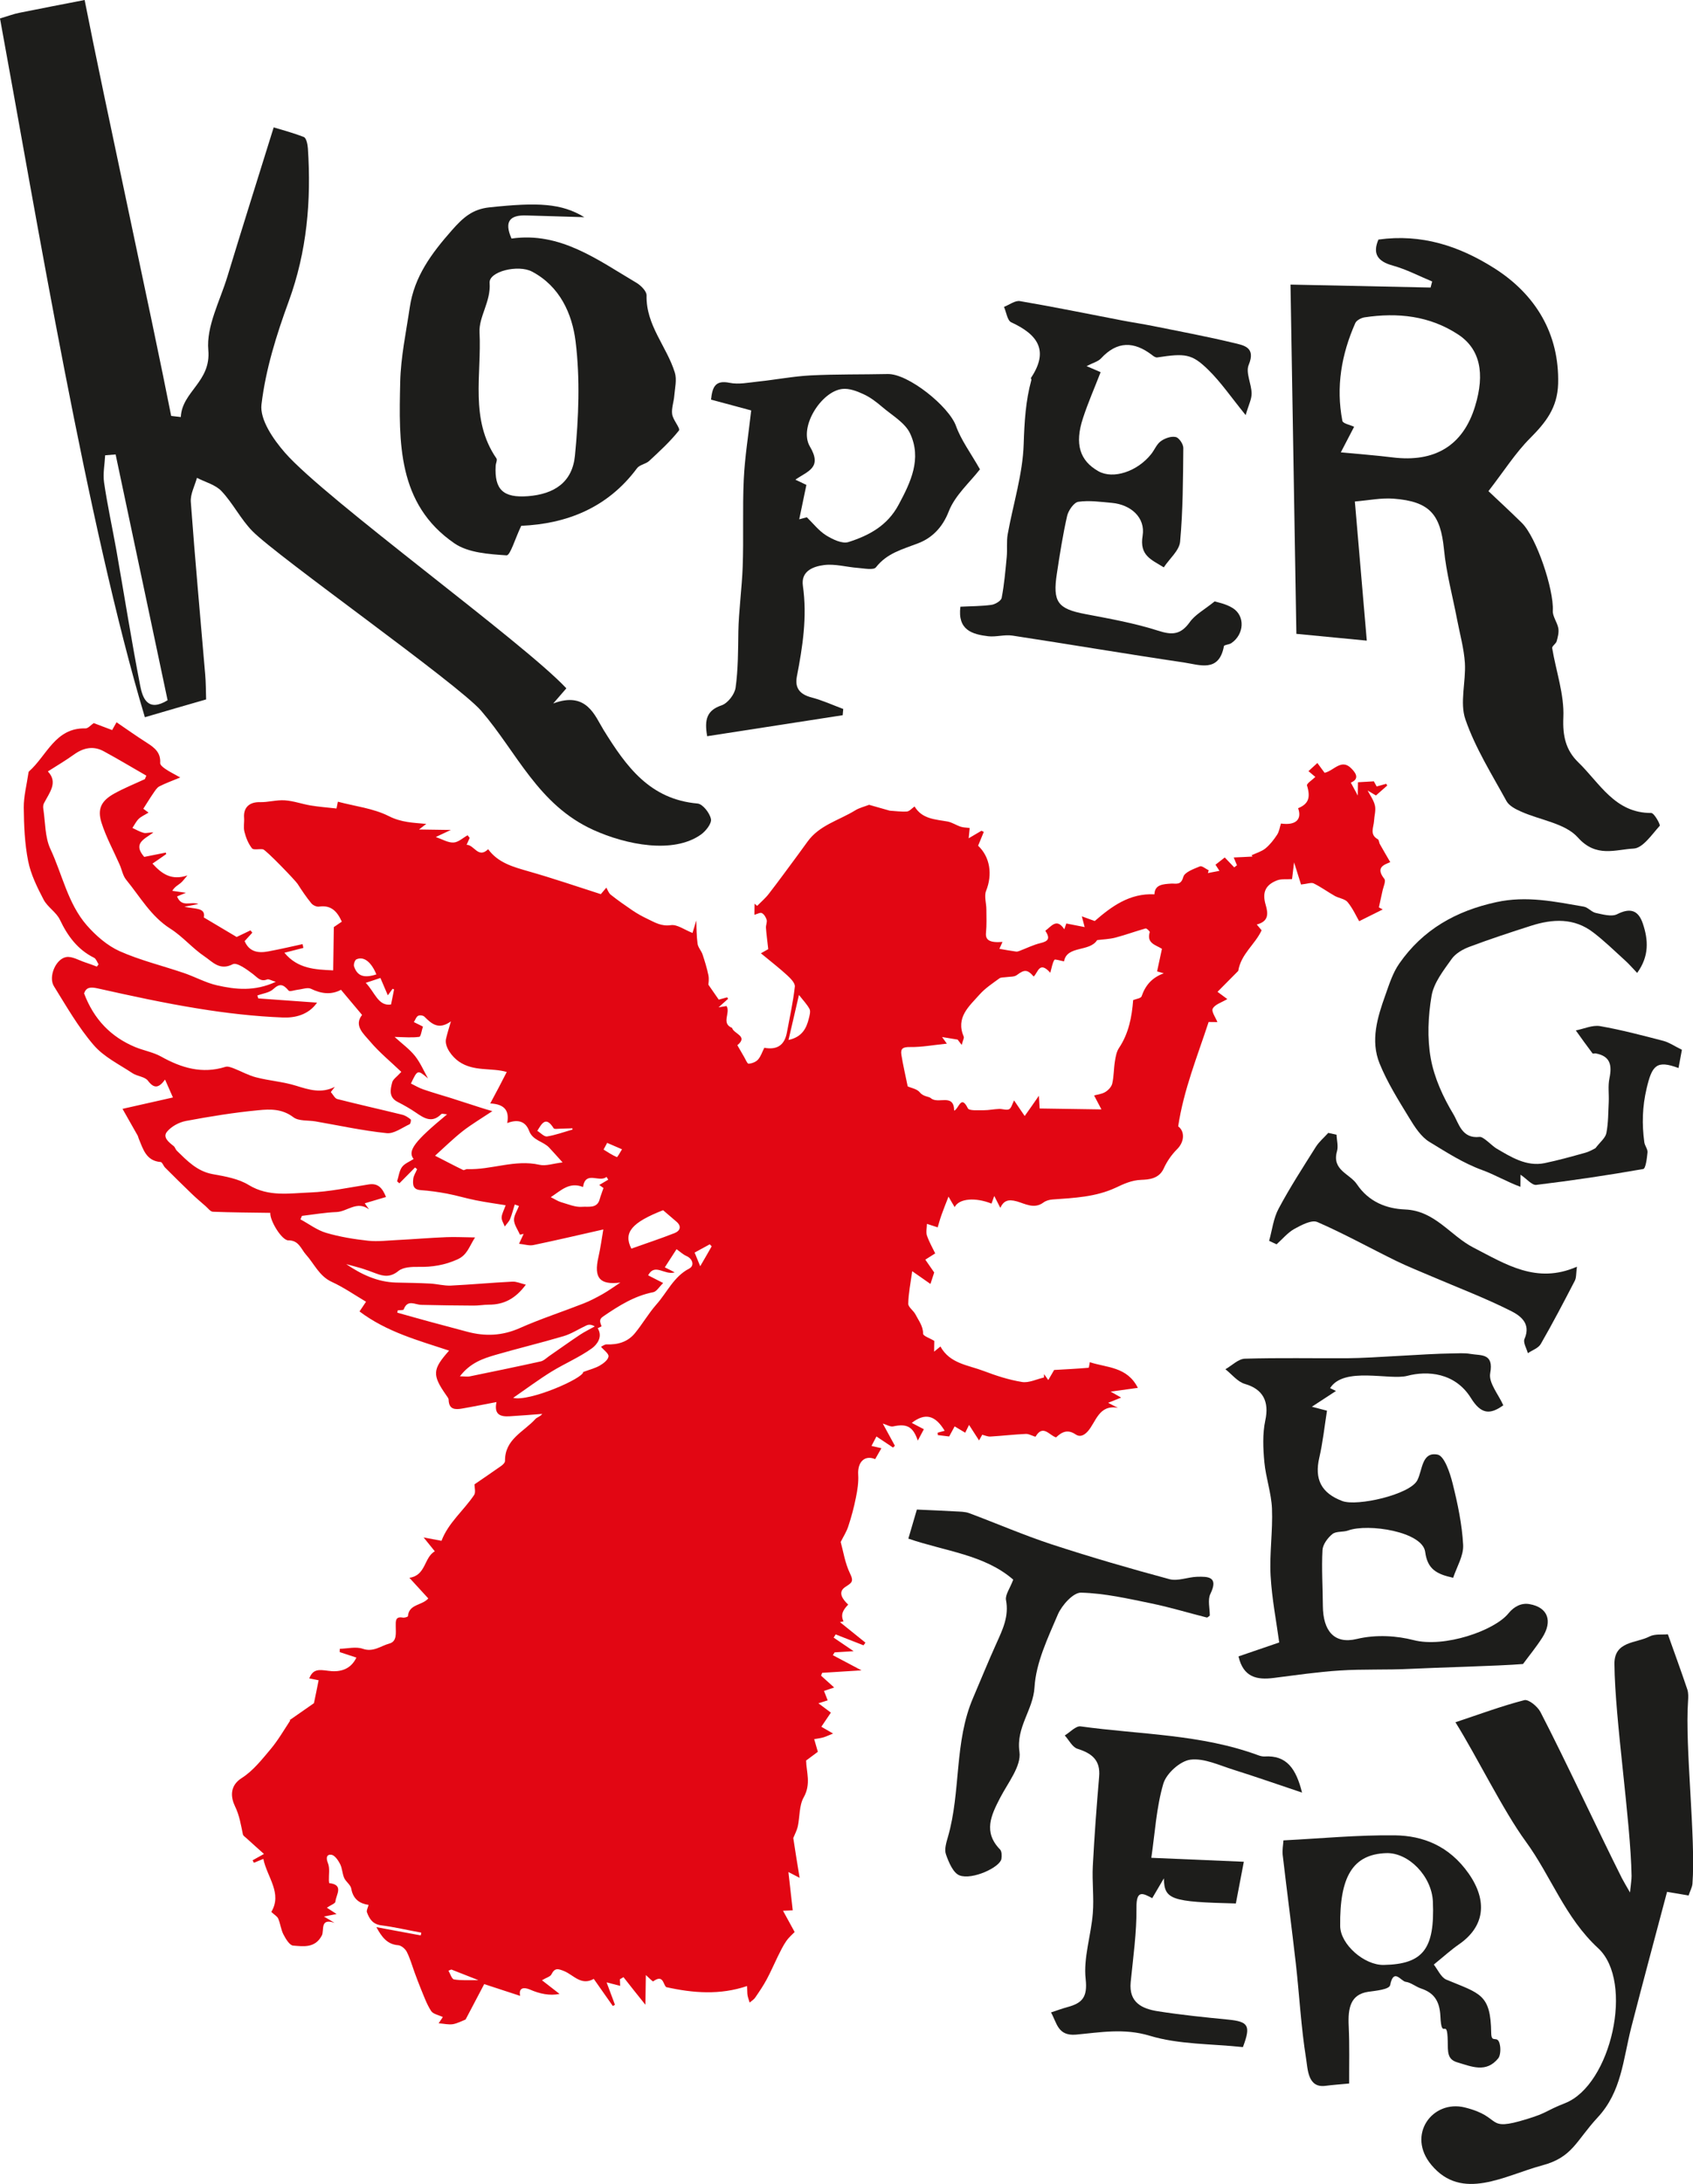 <?xml version="1.0" encoding="utf-8"?>
<!-- Generator: Adobe Illustrator 24.3.0, SVG Export Plug-In . SVG Version: 6.00 Build 0)  -->
<svg version="1.1" id="Layer_1" xmlns="http://www.w3.org/2000/svg" xmlns:xlink="http://www.w3.org/1999/xlink" x="0px" y="0px"
	 width="1846.5px" height="2381.2px" viewBox="0 0 1846.5 2381.2" style="enable-background:new 0 0 1846.5 2381.2;"
	 xml:space="preserve">
<style type="text/css">
	.st0{fill:#1D1D1B;}
	.st1{fill:#E20613;}
</style>
<g>
	<path class="st0" d="M617.7,750.5c-1.1,1.3-4.9,5.7-14.3,16.5c36.5-13.8,45.5,13.7,54.8,28.7c25,40.4,50.6,75.8,102.6,80.4
		c5.6,0.5,13.3,10.3,14.6,16.9c1,4.8-5.6,13.2-11,17c-30.1,21.3-81.4,11.1-117-5c-60.6-27.3-83.6-84.8-122.6-130
		c-25.5-29.5-221.8-167.7-249.5-195.9c-12.7-12.9-21.1-30.2-33.6-43.5c-6.6-7.1-17.8-9.9-26.9-14.6c-2.4,8.8-7.3,17.7-6.7,26.2
		c4.6,62.8,10.4,125.5,15.7,188.3c0.8,9,0.7,18.1,1,27.1c-21.6,6.2-41.6,12-66.8,19.4C95.3,572.9,39.3,234.1,0,20.1
		c8.9-2.6,14.8-4.9,20.9-6.1C44.7,9.2,68.6,4.6,92.3,0c22,112,72.9,344.2,94.4,453.5c3.5,0.4,7,0.8,10.5,1.2c1.4-28,33.1-38.3,30-73
		c-2.3-25.9,12.7-53.5,20.8-80.1c16.5-54.3,33.6-108.4,50.5-162.7c6.5,2,20,5.5,32.9,10.5c2.7,1.1,4.1,7.9,4.4,12.3
		c3.8,57-1,112.5-20.9,166.9c-13.3,36.3-25.2,74.2-29.7,112.4c-2,16.5,13,38.2,25.7,52.7C355.1,544.3,571.7,701,617.7,750.5
		 M182.8,763.5c-19.1-90.4-37.9-179.2-56.7-268c-3.8,0.3-7.6,0.6-11.4,0.9c-0.5,9.9-2.6,20-1.2,29.6c3.6,24.7,9,49.2,13.4,73.8
		c8.7,49.4,16.5,99,26.1,148.3C155.6,761.3,161.3,776.7,182.8,763.5"/>
	<path class="st0" d="M1407.5,310.3c55.7,1.2,104.3,2.2,152.8,3.2c0.6-2.2,1.1-4.4,1.7-6.6c-14.2-5.9-28.1-13.2-42.8-17.3
		c-17.2-4.7-22.2-13.3-15.8-28.4c47-6.5,88.1,6.9,126.8,31.5c44.4,28.3,70.6,71,69.2,125.6c-0.7,26.4-13.6,42.4-30.5,59.4
		c-16,16-28.4,35.7-45.5,57.8c8.4,8,22.6,21,36.4,34.6c16,15.7,35,72.7,33.8,95.7c-0.4,6.2,4.8,12.6,6,19.1
		c0.8,4.6-0.5,9.7-1.8,14.3c-0.8,2.7-5.2,5.3-4.9,7.4c4.2,25.3,13.3,50.6,12.2,75.6c-0.9,20.4,2.7,35.8,16.3,49
		c23.4,22.6,39.9,55.4,79.5,55.2c3.3,0,10.3,12.9,9.3,14c-8.6,9.5-18.4,24.3-28.4,24.8c-19.9,1-40.9,10.3-60.8-12
		c-13.9-15.6-41-18.9-62-28.3c-5.9-2.6-13-6.2-15.9-11.4c-16-29.2-34-57.8-44.8-89c-6.4-18.3,0.6-41-0.6-61.6
		c-1-15.7-5.4-31.3-8.4-46.9c-4.9-25.7-11.9-51.1-14.4-77c-3.8-38.2-15.5-52.3-55.1-55.3c-13.2-1-26.7,1.8-42.1,3.1
		c4.4,51.1,8.5,99.1,13,151.7l-76.8-7.4C1411.7,561.7,1409.6,435.1,1407.5,310.3 M1462.4,493.2c20.8,2,38.6,3.3,56.3,5.5
		c46.3,5.8,77.1-13,90.1-55.7c11.1-36.1,5.3-62.6-18.3-78.2c-31.3-20.6-66.1-24.2-102.2-18.8c-3.7,0.6-8.7,3.2-10.1,6.2
		c-15.1,34.1-21.3,69.7-14.1,106.7c0.6,2.9,8.5,4.4,12.8,6.4C1473,472.9,1469.1,480.3,1462.4,493.2"/>
	<path class="st0" d="M568.5,573.3c-6.7,13.9-12,32.5-16,32.2c-19.3-1.3-41.7-2.7-56.9-13.1c-62.3-42.8-60.6-110.3-59.1-175.9
		c0.6-27.1,6.4-54.2,10.4-81.2c4.9-33.9,23.9-59.2,46-84.3c12.2-13.8,22.3-22.9,40.8-24.9c53.5-5.7,78.8-4.4,103.6,10.7
		c-24.3-0.7-43.9-1.3-63.5-1.9c-17.1-0.5-24.4,6-15.9,25.2c53.1-7.6,93.7,23.1,136.2,48.2c4.9,2.9,11.2,9.2,11.1,13.8
		c-0.8,32.5,22,55.6,30.8,84.1c2.4,7.7,0.1,16.9-0.6,25.4c-0.5,6.7-3.2,13.6-2.3,20c0.9,6.4,9.2,15.4,7.4,17.8
		c-9.6,12.1-21.2,22.7-32.5,33.2c-3.7,3.4-10.4,4.1-13.2,7.9C662.4,554.2,617.3,571.2,568.5,573.3 M575.7,541
		c28.9-2.2,48.6-15.2,51.4-44.4c4-41.1,5.7-83.3,0.7-124.1c-3.7-30.1-17-60.3-47.6-76.4c-15-7.9-47.2-0.2-46.2,12.4
		c1.6,20.1-11.9,36.8-11,53.9c2.4,46.1-10.9,94.9,18.5,137.5c1.1,1.7-0.8,5.3-0.9,8.1C539.2,533.9,548.9,543,575.7,541"/>
	<path class="st0" d="M1841.7,2066.7c-9.2-1.6-16.2-2.8-23.5-4c-13.1,49.5-26.3,98.3-38.9,147.3c-9.2,36-10.6,70.5-36.8,98.7
		c-23.8,25.7-27.2,43.4-60.6,52.3c-41,11-87.2,39.6-120.7-0.5c-27.5-32.8,1.2-71.5,36.5-62.7c42.3,10.5,21.2,26.9,67.5,12.7
		c23.7-7.3,18.8-8.3,42-17.5c50-19.9,75.5-132.3,35.8-168.9c-36.2-33.4-51.3-78.5-78.9-116.3c-24.6-33.6-53.4-92.7-76.7-130
		c26.2-8.7,50.3-17.7,75.1-24.1c4.6-1.2,14.4,6.8,17.6,12.9c27.3,52.7,62.2,128.1,88.8,181.1c1.9,3.7,4.1,7.3,8.9,15.7
		c0.9-9.4,1.7-13.7,1.7-18c-1-60.2-18.2-171-18.7-231.2c-0.2-25.1,23.8-22.4,38.2-29.9c5.9-3,13.9-1.8,20.1-2.4
		c7.5,21.1,14.6,40.5,21.2,60.1c1.3,3.9,1.1,8.5,0.8,12.8c-3.5,49.5,8.6,149.7,4.8,199.2C1845.5,2058,1843.2,2062,1841.7,2066.7"/>
	<path class="st0" d="M1661.1,1814.3c-26.8,2.2-96.5,3.9-123.4,5.3c-25.5,1.3-51.2,0.1-76.6,1.8c-24.1,1.5-48,5.1-72,8.1
		c-18.2,2.3-33-0.6-38.3-23.5c13.1-4.5,26.3-9,44.4-15.2c-3-22.4-8-47.6-9.4-72.9c-1.3-24.3,2.5-48.8,1.5-73.1
		c-0.7-16.9-6.7-33.6-8.3-50.6c-1.4-15-2.1-30.8,1-45.4c4.5-20.8-2.5-34.2-22.3-39.9c-7.9-2.3-14.2-10.5-21.2-16
		c7.1-4,14.1-11.3,21.3-11.5c37.3-1.1,74.6-0.3,111.9-0.5c28.2-0.2,84.7-4.9,112.9-5.2c7.1-0.1,14.4-0.7,21.3,0.5
		c11.3,2,25.6-1.1,21.4,21.1c-1.9,10.4,9.1,23.2,14.3,34.9c-14.4,10.4-24.2,10-35.3-7.9c-17.3-27.8-47.5-30-69.4-24.2
		c-19.3,5.1-69.1-10.5-84.2,13.4c1.1,0.5,3.6,1.7,6.4,3.1c-7.8,5.1-15.5,10.2-26.3,17.2c7.3,1.9,11.4,3,16.5,4.3
		c-2.7,17.1-4.5,34.4-8.4,51.3c-5.4,23.2,2,38.5,25.1,47.2c16.2,6.1,73.7-7,81.8-22.6c5.8-11.1,4.7-31.5,22.2-28
		c7.3,1.5,13.4,19.7,16.3,31.3c5.5,22,10.3,44.6,11.5,67.2c0.6,11.8-7,24-10.9,35.8c-18-4-28-9.3-30.5-28.2
		c-2.9-22.2-62.2-31.3-84-23.4c-5.5,2-13.1,0.6-17.2,3.9c-5.1,4.1-10.5,11.4-10.8,17.5c-1.1,20.2,0.3,40.6,0.4,60.9
		c0.2,26.9,12.2,42,37,36c21.7-5.2,44.3-3.3,61.8,1.2c33.5,8.7,88.3-10.2,103.6-29.1c6.5-8,14.6-11.6,23-10.1
		c20.1,3.5,25.5,18.5,13.8,36.7C1675.4,1796,1667.4,1805.7,1661.1,1814.3"/>
	<path class="st0" d="M1324.8,655.7c2.6,0.9,12.1,2.5,19.7,7.3c13.8,8.6,12.5,28.7-1.5,38.2c-2.4,1.7-7.8,1.8-8.1,3.3
		c-5.4,29.2-26.7,20.3-43.7,17.8c-62.4-9.2-124.6-19.8-187-29.3c-8.6-1.3-17.8,1.7-26.5,0.7c-17.4-2.1-33.5-6.8-30.2-32.2
		c11.4-0.6,22.7-0.5,33.8-2c4.2-0.6,10.6-4.4,11.2-7.7c2.8-14.7,4.1-29.6,5.5-44.6c0.8-8.3-0.4-16.8,1.1-24.9
		c5.9-32.8,16.4-65.4,17.4-98.2c0.8-24,2.1-47,8.4-69.9c0.2-0.6-0.8-1.7-0.5-2.1c20.2-30.2,7-47.6-21.5-60.7
		c-4.3-2-5.3-11.1-7.9-16.8c5.8-2.2,12.1-7.2,17.4-6.3c37.1,6.3,74,13.9,111,21c11.4,2.2,23,3.9,34.4,6.2
		c29.3,5.9,58.7,11.4,87.8,18.4c10.7,2.6,24.4,4.5,16.3,24c-3.5,8.3,3,20.5,3.2,31c0.1,6.3-3.3,12.6-6.5,23.7
		c-16-19.7-27-35.9-40.7-49.3c-18-17.7-25.3-18.2-55.7-13.6c-1.8,0.3-4.1-1.3-5.7-2.6c-19.6-15-37.9-15.5-55.6,3.6
		c-3.2,3.5-8.7,4.8-15.8,8.5c6.8,2.9,11.1,4.7,15.3,6.6c-6.6,17.1-13.8,33.4-19.3,50.3c-9.2,28.1-3.4,46.2,16.9,57.7
		c16.1,9,42.5,0.4,57.7-18.9c3.6-4.6,5.9-10.7,10.4-13.9c4.4-3.2,11.2-5.6,16.2-4.5c3.6,0.7,8.3,7.7,8.3,11.9
		c-0.3,34.1-0.4,68.3-3.5,102.2c-0.9,9.7-11.5,18.4-17.8,28c-13.4-8.4-26.7-12.7-23.1-34.4c3.3-19.9-12.9-34-33.4-35.9
		c-12.2-1.1-24.8-2.9-36.7-1.2c-4.8,0.7-10.8,9.4-12.2,15.3c-4.7,20.7-8,41.8-11.2,62.9c-4.8,31.2,1,38.5,30.9,44.2
		c26.8,5.1,53.8,9.9,79.7,18.2c15.1,4.9,24.3,4.3,34-8.9C1303.2,670.2,1313.3,665,1324.8,655.7"/>
	<path class="st0" d="M1834.4,1144.6c-1.4,7.6-2.5,13.7-3.7,19.9c-24.1-9-28.9-2.8-34.8,22.3c-4.7,20-5.2,38.9-2.5,58.6
		c0.5,3.8,3.8,7.5,3.5,11c-0.6,6.4-2,17.8-4.7,18.2c-38.7,6.8-77.6,12.6-116.6,17.3c-4.7,0.6-10.2-6.4-17.2-11.1
		c0,5.2-0.1,8.6-0.1,13.2c-14.5-5.3-28.1-13.3-41.3-18.1c-21.2-7.7-39.2-19.5-57.7-30.7c-9.4-5.6-16.4-16.6-22.4-26.5
		c-11.7-19.2-23.8-38.4-32.2-59.1c-10.2-25.1-2.4-50.4,6.3-74.7c4.2-11.8,8.1-24.3,15.2-34.4c25.8-37,61.7-57.3,105.9-66.9
		c33-7.2,63.7-0.5,95.2,4.9c4.7,0.8,8.5,5.9,13.2,6.9c7.6,1.6,17.2,4.4,23.2,1.4c14.4-7.3,23.2-4.4,28.1,10.2
		c6,17.8,7.1,35.5-6.2,53.8c-5.1-5.3-9-9.9-13.5-13.9c-11.2-10.2-22.2-20.9-34.2-30.1c-20.9-16.2-44.4-15-68.1-7.4
		c-22.5,7.2-45,14.6-67.1,22.9c-7.3,2.7-15.2,7.3-19.5,13.4c-8.8,12.4-19.3,25.7-21.8,39.9c-3.8,22.3-4.9,46.3-0.9,68.4
		c3.8,21.2,13.5,42.3,24.7,60.9c5.8,9.6,9.1,27,28.6,24.7c4.1-0.5,13.5,9.8,18.3,12.6c15.4,9,32.6,20.1,52.5,16
		c14.9-3.1,29.6-7.2,44.3-11.3c5.1-1.4,9.7-4.3,11.2-5c5.2-6.8,10.9-11.2,11.9-16.4c2.2-11,2-22.6,2.6-33.9c0.4-8.7-1-17.6,0.8-26
		c2.9-14.1,1-24-14.8-27c-1.2-0.2-3.2,0.5-3.7-0.1c-6.2-8.2-12.2-16.6-18.2-25c8.8-1.7,18.1-6.1,26.4-4.7
		c23.4,4.1,46.5,10.2,69.5,16.2C1820.7,1136.7,1826.5,1140.7,1834.4,1144.6"/>
	<path class="st0" d="M771.3,802.7c-3.3-18.4-0.2-28.3,15.8-33.7c6.7-2.3,14.2-12,15.2-19.3c2.8-20.1,2.7-40.7,3-61.1
		c0.3-20.5,4-49.5,4.7-70c1.2-31.9-0.3-63.9,1.2-95.8c1.1-24.3,5.1-48.4,8.1-75.3c-12.8-3.4-28-7.5-43.8-11.8
		c1.5-14.5,5.1-21.4,20.3-18.3c9.9,2,20.8-0.3,31.2-1.4c19.1-2,38.1-5.7,57.2-6.7c27.9-1.4,56-0.9,84-1.5
		c22.3-0.5,66.8,35.2,74.5,56.7c5.6,15.5,15.9,29.2,26.1,47.2c-11,14.2-27.1,28.2-34,45.8c-6.9,17.9-18.5,29.1-33.3,34.8
		c-17,6.6-33.9,10.6-46.1,26.2c-2.6,3.4-13,1.2-19.7,0.7c-12.4-0.9-25.1-4.7-37.1-3.1c-11.3,1.5-25.3,6.3-22.9,22.7
		c4.8,33.9-0.3,66.3-6.6,98.9c-2.4,12.7,3.5,19.4,15.9,22.7c11.9,3.1,23.2,8.3,34.7,12.6c-0.2,2.3-0.4,4.5-0.6,6.8
		C870.3,787.4,821.4,795,771.3,802.7 M871.7,566.2c2.8-0.8,5.6-1.5,8.3-2.2c6.9,6.7,13,14.7,21,19.7c7.1,4.4,17.6,9.5,24.4,7.3
		c22.3-7.1,42.4-17.7,54.7-40.7c13.4-24.9,25.3-50.1,12.6-77.5c-5.5-11.9-19.8-19.9-30.5-29.1c-6.3-5.4-13.1-10.6-20.6-14
		c-7.1-3.3-15.6-6.5-23-5.6c-22.8,2.6-47.7,41.7-35.3,62.7c13.8,23.3-2.2,26.7-15.8,36.2c6.6,3.1,11.5,5.5,12,5.7
		C876.6,542.8,874.2,554.5,871.7,566.2"/>
	<path class="st0" d="M1146.3,2194.2c6.6-2.2,12.3-4.3,18.2-5.9c15.6-4.3,21.8-10.5,19.6-30.4c-2.6-23.3,5.9-47.7,7.8-71.8
		c1.4-17.1-0.9-34.4,0-51.5c1.7-32.5,4.1-65,6.9-97.5c1.6-18.2-8.2-25.5-23.7-30.4c-5.6-1.8-9.2-9.5-13.8-14.5
		c5.8-3.5,12.1-10.6,17.3-9.9c65,9,131.6,8.4,194.3,31.7c2,0.7,4.2,1.2,6.3,1.1c24.2-1.5,34.4,13.4,40.9,39.4
		c-26.6-8.9-50.5-17.3-74.7-24.9c-15.5-4.8-32.1-12.9-47.1-11c-11.2,1.5-26.2,15-29.5,26.2c-7.6,25.9-9.1,53.6-13.1,80.8
		c34.2,1.5,66.9,2.8,100.9,4.3c-3.2,17-6,31.4-8.7,45.5c-70.7-1.7-78.1-4.2-78.5-27.4c-4.2,7.2-8.4,14.4-12.7,21.6
		c-9.8-5.1-17.4-9.8-17.2,10.3c0.3,27-3.6,54.2-6.3,81.2c-2.2,22.4,12.5,29.1,29.6,31.8c25.4,4,51.1,6.6,76.6,9.1
		c22.5,2.2,25,6.6,16.2,30c-34.2-3.7-69.6-2.7-101.7-12.4c-28.1-8.5-54-3.6-80.5-1.2C1153.5,2220,1152.8,2205.5,1146.3,2194.2"/>
	<path class="st0" d="M1471.5,2271.7c-9.2,0.9-17.5,1.4-25.8,2.5c-19.4,2.6-19.3-18-21.2-29.7c-5.5-34.3-7.3-69.2-11.2-103.8
		c-4.5-39.4-9.7-78.7-14.3-118.1c-0.6-5.4,0.5-11,0.8-16c41-2.1,81.3-6,121.7-5.5c30.4,0.4,59.1,11.4,80.3,41.6
		c21.2,30.3,17.2,58.1-10.5,77.2c-8.8,6.1-16.9,13.5-27.5,22.1c4,5,7.9,14,13.6,16.4c36.7,15.3,48.5,15.5,49,58.2
		c0.2,12.8,7.3,0.5,9.6,13.5c0.8,4.5,0.4,11.2-1.9,14.1c-13.2,16.3-29.1,9-44.7,4.4c-11-3.3-10.2-11.2-10.4-23
		c-0.5-28-6.7,0.9-8-27.2c-0.8-17.8-8-25.9-21.1-30.3c-5.7-1.9-11.1-6.6-16.8-7.3c-5.2-0.7-13.1-15.5-16.9,3.6
		c-1,4.8-15.5,6.1-24,7.3c-19.1,2.9-22.2,17.4-21.2,37.3C1472,2230.1,1471.4,2251.2,1471.5,2271.7 M1509.2,2142.4
		c42.9-0.8,55.8-17.4,53.6-69.1c-1.2-27.6-26.6-53.8-51.2-52.8c-35.8,1.4-50.6,25.1-49.9,79.7
		C1462,2119.9,1487.8,2142.8,1509.2,2142.4"/>
	<path class="st0" d="M1105.1,1722.3c-31.3-27.2-73.8-30.8-114.4-44.7c3.9-13.3,7.4-25.1,9.3-31.7c17.6,0.8,29.8,1.3,42.1,2
		c5,0.3,10.3,0.2,14.9,1.9c30,11.2,59.5,24,89.9,34c42.5,13.9,85.5,26.4,128.6,38c9,2.4,19.8-2.2,29.8-2.6
		c12.5-0.4,24-0.1,14.8,18.7c-3.1,6.4-0.6,15.6-0.6,23.6c-1.1,0.7-2.4,2.3-3.3,2.1c-20.2-5.1-40.2-11.2-60.6-15.4
		c-25.4-5.2-51-11.1-76.6-11.7c-8.4-0.2-20.8,13.6-25.2,23.7c-10.9,25.6-23.9,52.5-25.5,79.5c-1.5,24.9-20.3,43.3-16.4,70.4
		c2.2,15.4-12.6,33.7-21.1,50.1c-9.9,19.1-18.6,37.3-0.1,56.3c2,2,2,7,1.5,10.3c-1.6,9.2-31.8,23.2-45.6,18
		c-7-2.6-11.9-14.4-14.9-23c-1.9-5.4,0.4-12.9,2.2-19.1c14.3-49.6,6.6-103.3,27.5-151.7c8.5-19.8,16.5-39.7,25.4-59.3
		c6.8-15.1,13.8-29.4,10.4-47.2C1096.2,1738.8,1101.6,1731.8,1105.1,1722.3"/>
	<path class="st0" d="M1457.7,1237.2c0.3,6.1,2.1,12.6,0.5,18.1c-5.8,20.7,14,24.3,21.8,36c12.9,19.2,32.3,26.6,52.4,27.4
		c32.7,1.3,49.4,28.6,74.7,41.6c35.2,18.1,68.8,40.1,112.8,20.8c-1,7.1-0.5,11.8-2.3,15.3c-12,23.2-24.1,46.3-37.1,68.9
		c-2.6,4.6-9.3,6.8-14.1,10.1c-1.4-5.2-5.4-11.6-3.7-15.5c7.6-17.2-5-25.7-15.3-30.8c-27.5-13.8-56.4-24.8-84.7-36.9
		c-13.4-5.8-27-11.1-40.1-17.5c-28.6-14-56.6-29.6-85.8-42.3c-6.3-2.7-17.4,3.3-25.1,7.5c-7.3,4.1-13,11.1-19.4,16.8
		c-2.7-1.3-5.4-2.5-8.1-3.8c3.3-11.8,4.7-24.7,10.4-35.2c12.3-23.1,26.6-45.1,40.5-67.2c3.6-5.7,9-10.2,13.6-15.3
		C1451.8,1235.9,1454.8,1236.6,1457.7,1237.2"/>
	<path class="st1" d="M798.4,1120.5c1.3,6.7,18.3,9,5.8,19.1c2.7,4.6,5,8.8,7.5,13c1.5,2.6,3.4,7.3,4.8,7.2c3.6-0.3,8-1.9,10.3-4.6
		c3.1-3.5,4.6-8.5,6.8-12.8c13.9,2.6,22-2.8,24.6-16.4c3.1-16.7,6.8-33.3,8.7-50.2c0.5-3.8-4.6-9-8.2-12.3
		c-8.2-7.6-17.1-14.4-28.8-24.1c5.6-3.2,8.3-4.7,8-4.5c-1-9.1-2-16.2-2.5-23.3c-0.2-2.8,1.4-6,0.8-8.6c-0.8-2.8-2.8-6.2-5.2-7.4
		c-1.8-1-5.2,1-8.2,1.8l0.2-12.1c1,0.8,1.9,1.6,2.8,2.4c4.3-4.4,9.2-8.5,12.9-13.4c10.7-13.8,20.9-27.9,31.3-41.9
		c3.6-4.9,7.1-9.8,10.7-14.7c12.9-18,34.2-23.2,51.8-34c4.6-2.9,10.2-4.2,15.4-6.2c6.8,1.9,14.1,4,22.5,6.4
		c5.3,0.3,12.1,1.3,18.7,0.9c2.8-0.2,5.5-3.5,8.4-5.5c8.2,13.8,22.5,14,35.9,16.4c4.9,0.9,9.4,4,14.2,5.6c2.8,1,6,0.9,10,1.5
		c-0.2,1.8-0.4,5-1.1,11.2c5.9-3.5,9.9-5.9,13.9-8.2c0.9,0.4,1.7,0.8,2.6,1.2c-2,4.9-4,9.8-6.2,15.1c13,12.3,15.9,31.2,8.7,49.2
		c-2.3,5.8,0.3,13.5,0.3,20.3c0.1,8.4,0.4,16.8-0.4,25.2c-0.9,8.1,3.8,11.3,18,10.2c-1.4,3.1-2.6,5.8-3.4,7.5
		c6.2,1.1,12.2,2.2,18.2,3c1.2,0.2,2.5-0.3,3.7-0.7c7.6-2.9,15-6.6,22.8-8.5c9-2.1,10.8-5.2,5.4-13.5c6.5-4.6,12.3-14.4,20.7-1.6
		c0.8-2.4,1.6-4.5,2.2-6.3c6.4,1.2,12.6,2.4,20,3.9c-1-3.7-1.8-6.8-3.1-11.7c5,1.8,9,3.3,14.1,5.1c18.1-15.7,37.9-30.5,65.1-29.1
		c0.3-10.7,9.3-11.1,18.2-11.7c5.4-0.3,10.7,2.2,13.3-7.3c1.4-5.2,11.4-8.7,18.1-11.5c2.2-0.9,6.3,2.7,9.6,4.3c-0.3,1-0.6,2-0.9,3
		c3.8-0.7,7.7-1.5,12.6-2.4c-1.5-2.3-2.8-4.4-4.3-6.7c3.2-2.5,6.8-5.3,10.1-7.9c3.6,3.8,7,7.3,10.3,10.8c1-0.7,2-1.5,3-2.3
		c-1-2.5-2.1-4.9-3.5-8.5c7.1-0.3,13.9-0.6,20.5-1c-0.4-0.5-0.7-0.9-1.1-1.4c5.1-2.4,10.8-4,15.1-7.4c5-4.1,9.2-9.5,12.8-15
		c2.3-3.5,2.9-8.2,4.2-12.2c15.9,2.3,23.2-4.3,18.7-16.7c11.5-4.7,13.7-11.7,9.7-24.8c-0.6-2,5.7-6,9.1-9.3
		c-1.6-1.4-4.7-3.9-7.5-6.3c3-2.7,5.5-5,9.7-8.9c2.8,3.7,5.4,7.3,7.9,10.7c10-2.1,18.4-16.1,29.3-4.6c2.8,2.9,10.5,10.7-0.7,15.3
		c1.9,3.5,3.8,7.1,7.6,14.1l0.2-14.5c5.3-0.3,10.6-0.6,17.3-1c0.4,0.7,1.7,3.1,3.1,5.6c3.5-1,6.9-2,10.4-2.9
		c0.4,0.7,0.7,1.3,1.1,1.9c-3.6,3.2-7.3,6.4-12.3,10.8c-2.2-1.3-6-3.5-9.1-5.4c2.5,4.9,6.6,10.3,8,16.4c1.2,5.2-0.7,11.2-1,16.9
		c-0.4,6.9-5.1,14.7,4.1,19.8c1.4,0.7,1.3,3.7,2.3,5.4c3.6,6.4,7.3,12.7,11.3,19.6c-5.9,2.7-16.8,5.3-6.4,18.3
		c1.9,2.4-1.3,9-2.2,13.7c-1.2,5.8-2.6,11.5-3.8,17.3c1.4,0.8,2.8,1.6,4.2,2.3c-8.5,4.2-16.9,8.4-25.7,12.8
		c-3-5.1-6.8-13.7-12.5-20.7c-3-3.7-9.5-4.3-14-6.8c-7.8-4.4-15.1-9.8-23.1-13.7c-2.7-1.3-7,0.5-13.8,1.2
		c-1.7-5.4-4.4-14.2-7.6-24.2c-0.8,6.7-1.5,12.5-2.2,18.3c-6.1,0.4-11.8-0.4-16.4,1.4c-12.8,5-16.3,13.3-12.4,26.6
		c2.8,9.4,3.6,18.1-9.7,21.5c2.2,2.6,4.1,4.9,5.3,6.3c-7.2,15.6-22.4,25.6-25.5,44.3c-6.6,6.6-14.5,14.6-22.6,22.8
		c2.7,2,6.2,4.5,10.7,7.9c-6.6,3.9-13.6,5.9-15.9,10.4c-1.7,3.1,3.1,9.7,5.1,14.7l-9.6-0.1c-12.4,37.8-27.2,74-33.2,113.8
		c7.4,5.4,7,16.9-1.4,25.1c-5.9,5.9-11,13.3-14.4,20.9c-5.2,11.3-16.5,12-24.5,12.3c-10.7,0.4-19.4,4.6-27.9,8.6
		c-22,10.2-45.3,11.1-68.7,12.8c-3.5,0.2-7.4,1.3-10.2,3.4c-10,7.4-20.2,1.1-28.8-1.3c-9.7-2.7-14.4-0.7-18.1,7
		c-1.9-3.7-3.6-7.1-6.6-12.9c-1.6,4.4-2.3,6.3-3,8.3c-17.5-7-35.3-5.7-40.2,3.8c-2.2-3.7-4.2-7-6.7-11.4c-2.9,7.5-5.5,13.8-7.7,20.1
		c-1.7,4.8-3,9.7-4.1,13.4c-3.7-1.2-7.7-2.5-11.7-3.8c-0.1,4.3-1.3,9,0,12.8c2.4,7,6.2,13.5,9,19.4c-4.6,2.9-7.7,4.8-10.8,6.8
		c3.1,4.4,6.1,8.8,9.7,14c-1.2,3.6-3,9.2-4.1,12.5c-6.3-4.4-12.3-8.6-19.9-13.9c-1.8,13.2-4.1,24.2-4.3,35.4
		c-0.1,3.8,5.6,7.4,7.8,11.6c3.4,6.7,8.4,12.7,8.4,21.2c0,2.4,7.1,4.7,12.2,7.8l-0.2,11.7c2.5-2,4.3-3.5,6.9-5.6
		c10.2,18.7,30.1,20.2,47.2,26.7c13.6,5.2,27.6,9.7,41.8,12c7.5,1.2,15.9-3.1,23.9-4.9c0-1.2,0-2.4,0.1-3.7c1.3,1.8,2.6,3.6,4.6,6.5
		c2.2-3.9,4.2-7.2,6.4-11c11.9-0.7,24.7-1.3,37.5-2.4c0.6-0.1,1-4.2,1.4-6.1c18.4,6.1,40.7,4.7,52.4,28c-9.2,1.3-17.8,2.5-29.7,4.1
		c5.4,3.1,7.8,4.4,11.5,6.5c-5.3,2.1-9.5,3.8-14.2,5.7c3.8,2,7.2,3.8,10.7,5.5c-21-4-24,15.8-33,25.7c-5,5.5-9.4,5.8-13.1,3.3
		c-8.7-5.9-15-2.9-21.4,3.2c-7.3-2.1-14.2-14.6-22.3-0.9c-0.4,0.8-6.9-3-10.4-2.9c-13,0.6-26.1,2.1-39.1,2.9c-2.8,0.1-5.7-1.2-8.7-2
		c0-0.1-1.4,2.5-3.5,6.2c-4-6.2-7.1-10.9-10.9-16.9c-1.9,3.8-3.2,6.5-4.2,8.5c-3.6-2.2-7.6-4.5-11.5-6.9c-1.7,3.2-3.5,6.3-6,11
		c-3.4-0.4-7.9-1-12.4-1.5c-0.1-0.9-0.2-1.8-0.2-2.6c2.5-0.7,5.1-1.4,7.7-2.1c-10.2-16.9-21.1-20-35.9-8.6c4.7,2.5,8.7,4.6,13.2,6.9
		c-2.2,4-4.3,8-6.6,12.4c-5.2-15.3-11.9-18.7-26.8-15.5c-3.3,0.7-7.3-1.9-11.4-3.1c4.3,7.9,8.8,16.1,13.2,24.2c-0.7,0.7-1.4,1.4-2,2
		c-5.8-3.8-11.5-7.7-18.1-12.1c-2.1,3.9-3.5,6.7-5.4,10.3c3.7,0.9,6.9,1.6,10.8,2.5c-2.5,4.3-4.6,8.1-6.8,11.9
		c-11.4-4.8-19.4,3.1-18.5,17c0.5,8.2-0.8,16.7-2.5,24.9c-2.1,10.6-4.9,21.1-8.3,31.3c-1.9,6-5.5,11.5-8.3,17.1
		c2.8,10.1,4.7,23.1,10.2,34.4c4.4,9,1.8,10.1-5.2,14.7c-8.6,5.7-2.9,13.5,3.2,19.2c-5.2,5.4-8.8,10.7-5.1,18.3
		c-2.2,0.5-4.4,0.9-3.9,0.8c8.5,6.8,18.1,14.6,27.8,22.4c-0.7,1-1.4,2-2.1,2.9c-10.1-4-20.3-8-30.4-11.9c-0.7,1.2-1.4,2.4-2.2,3.5
		c6.2,4.2,12.4,8.4,21.8,14.8c-9.2,0.6-14.9,1-20.7,1.3c-0.7,1-1.3,2-1.9,3.1c9.8,5.1,19.5,10.3,31.2,16.5
		c-15.3,1-29.1,1.8-42.9,2.7c-0.4,1-0.8,2.1-1.2,3.1c4.4,4,8.8,7.9,14.3,12.9c-4.2,1.4-7.2,2.4-11.1,3.7c1.3,3.4,2.5,6.6,4,10.3
		c-2.8,0.9-5.6,1.7-10.1,3.2c5.5,4.1,9.5,7.1,13.6,10.2c-3.5,5.2-6.8,10-10.4,15.4c4.1,2.4,7.2,4.1,12.8,7.4
		c-5.1,2-7.8,3.4-10.6,4.2c-3.2,0.9-6.6,1.3-10,1.9c1.1,3.7,2.2,7.4,4,13.8c-3.2,2.4-7.9,5.9-12.8,9.5c0.2,12.2,5.6,25.6-2.6,40.1
		c-5.1,9-4.2,21.2-6.5,31.9c-1,4.3-3.2,8.3-4.9,12.5c2,13.1,4.2,27.1,6.9,43.4c-4.9-2.5-7.5-3.9-12.2-6.3c1.7,15.5,3.2,29,4.7,41.7
		c-3.2,0.2-6.9,0.4-10.6,0.5c3.7,6.8,7.4,13.5,12.7,23.2c-1.7,1.8-6,5.4-9.1,9.8c-3.7,5.3-6.5,11.3-9.4,17.1
		c-4,8.2-7.6,16.6-11.9,24.6c-3.7,6.9-8.1,13.4-12.5,19.8c-1.5,2.3-4.1,3.8-6.2,5.6c-0.8-2.7-1.8-5.3-2.3-8c-0.4-2.4-0.2-4.8-0.5-10
		c-29.6,10-58.8,7.7-88.1,1.2c-3.6-2.6-3-14.5-14.3-6.3c-0.5,0.4-4.3-3.6-8-6.9l-0.5,32.4c-8.6-10.7-16.3-20.4-23.9-30.1
		c-1.3,0.8-2.6,1.6-3.9,2.3c0.1,2.1,0.2,4.1,0.3,7.2c-4.3-1.1-8.2-2.1-14.8-3.8c3.5,9.3,6.3,16.9,9.1,24.4c-0.8,0.5-1.5,0.9-2.3,1.4
		c-7-9.9-13.9-19.8-20.8-29.6c-13.6,7.8-22.1-4.2-32.1-8.4c-6.9-2.8-10.4-3.9-14.1,3.5c-1.2,2.5-5.4,3.4-10.3,6.4
		c7,5.4,13.3,10.4,19.2,14.9c-10.8,2.2-21.6-0.1-32.4-4.8c-6.2-2.6-12.5-2.4-10.6,6.9c-13-4.2-26.2-8.5-39.2-12.8
		c-7.8,14.8-14.3,27.3-20.3,38.6c-4.6,1.8-9.1,4.3-13.9,5.1c-4.5,0.7-9.4-0.5-15.5-1c2.6-3.9,3.9-5.7,4.6-6.8
		c-4.6-2.2-10.6-3.2-12.8-6.6c-4.9-7.6-7.9-16.3-11.4-24.7c-2.4-5.9-4.6-11.8-6.8-17.8c-2.7-7.4-4.8-15.1-8.4-22.1
		c-1.7-3.2-5.9-6.8-9.2-7.1c-12.2-0.9-18-9-23.9-19.7c16.8,3.1,32.6,6,48.4,9c0.2-1,0.4-2,0.6-3c-14.6-2.7-29.1-6.1-43.8-8
		c-9.2-1.2-12.9-7.1-15.5-14.3c-0.7-1.9,1-4.7,1.8-8c-8.8-1.2-16.8-5.5-18.9-17.7c-0.7-4.2-5.8-7.4-7.7-11.6
		c-2.1-4.8-2.1-10.5-4.4-15.1c-2.1-4.1-5.8-9.6-9.4-10.2c-5.2-0.7-6.4,3-3.9,9.2c2.2,5.5,0.8,12.5,1,18.8c0.1,1,0.2,2.9,0.4,2.9
		c16.4,1.8,7.3,12.8,6.7,20.2c-0.1,2-4.9,3.6-9.3,6.6c4.1,2.7,7.2,4.7,10.6,6.9c-3.5,0.7-7.3,1.5-13.8,2.7c4.8,2.8,7.5,4.5,11.6,6.9
		c-16.4-5.7-11,8.4-13.9,13.8c-7.3,13.9-19.9,11.9-31.3,11c-3.9-0.3-8.1-7.4-10.6-12.2c-2.7-5.3-3.3-11.7-5.6-17.1
		c-1.1-2.6-4.3-4.3-7.6-7.4c12.2-20.4-4.5-37.7-8.7-57.8c-4.2,1.7-7.2,3-10.3,4.2c-0.4-0.9-0.9-1.8-1.4-2.7c3-1.7,6-3.3,12.4-6.9
		c-6.8-6.1-12.9-11.5-18.9-17c-1.5-1.4-3.7-2.7-4.1-4.4c-2.2-10.5-3.7-20.6-8.7-30.8c-4.1-8.6-6.6-21.8,7.6-30.7
		c12.1-7.7,21.7-19.9,31.2-31.2c8-9.5,14.4-20.5,21.2-30.9c0.5-0.8-0.7-2.8-0.2-1c10.3-7.2,19.2-13.4,26.4-18.4
		c1.9-8.8,3.4-16.6,5.1-25c-2.9-0.6-6.6-1.3-10.2-2c4.1-10.6,10.7-9.6,20.7-8.3c10.8,1.5,23.8,0,30.7-14.4c-5.8-1.9-12-4-18.2-6
		c0-1.2,0.1-2.4,0.1-3.6c8.4-0.2,17.6-2.6,25.1,0c11.5,4,19.6-3.2,28.9-5.7c8.6-2.3,7-11.6,7-18.8c0-5.4-0.7-11.1,7.8-9.5
		c1.8,0.3,5.4-0.8,5.5-1.5c1.1-13.5,15.4-11.5,22.2-19.4c-6.7-7.3-13.4-14.7-20.6-22.5c18.2-2.6,15.8-22.1,27.7-28.9
		c-3.7-4.7-7.5-9.2-12.2-15.1c6.8,1.3,12.4,2.3,19.7,3.7c-1.4,0.8-0.3,0.6-0.2,0c7.5-19.8,24.2-33,35.6-50c1.9-2.9,0.4-8.1,0.4-11.6
		c9.4-6.5,19.3-13.1,29-20c1.9-1.3,4.4-3.7,4.3-5.6c-0.3-23.7,20.6-31.7,33.1-45.6c1.8-2,5.2-2.5,7.5-5.6
		c-11.8,0.9-23.7,1.9-35.5,2.6c-9.8,0.6-17.4-1.5-14.4-15.5c-13.3,2.5-25.5,5-37.7,7.1c-7.5,1.3-14.2,1-14.5-9.5
		c0-1.8-1.7-3.6-2.8-5.3c-15.3-22-14.9-27.9,3.3-48.4c-33.5-11.1-67.8-20.2-97.7-42.7c2.4-3.5,4.7-7,7.1-10.6
		c-12.5-7.4-24.4-15.7-37.3-21.6c-13.9-6.4-19.1-19.7-28.3-29.9c-5.2-5.8-7.7-15.6-19.1-15.4c-7.2,0.1-20.4-21.7-19.7-30
		c-20.9-0.3-41.8-0.4-62.6-1.2c-2.8-0.1-5.5-4-8.2-6.3c-5-4.4-10.2-8.7-15-13.4c-9.8-9.4-19.4-18.9-29-28.5c-1.8-1.8-3-5.8-4.7-6
		c-15.9-1.2-19.2-14-24-25.5c-0.5-1.1-0.6-2.3-1.2-3.4c-5.2-9.3-10.5-18.5-16.5-29.1c22.7-5.1,42-9.5,55-12.4
		c-2.2-5-5.1-11.7-8.6-19.5c-7,9.5-12,10-18.7,1.2c-3.3-4.4-11.5-4.7-16.7-8.1c-14.6-9.7-31.4-17.8-42.5-30.8
		c-16.7-19.4-29.7-42.2-43.3-64.1c-6.3-10.1,1.9-29.9,13.5-31.8c6.3-1,13.6,3.5,20.3,5.7c4.4,1.4,8.7,3.1,13,4.7
		c0.7-0.8,1.3-1.7,1.9-2.5c-1.6-2.4-2.7-6-4.9-7.1c-17.9-8.9-28.8-23.6-37.3-41.5c-3.9-8.2-13.4-13.7-17.7-21.8
		c-7-13.4-14-27.5-16.9-42.1c-3.8-19-4.6-38.8-4.8-58.3c-0.1-12.4,3.2-24.8,5-37.2c0.1-0.8,0.2-1.9,0.7-2.3
		C51,824,60.3,793.3,93.1,794.2c3,0.1,6.1-3.8,9.1-5.8c5.3,2,12.6,4.8,20.1,7.6c2.7-4.8,4.5-7.9,4.8-8.5
		c11.3,7.7,22.1,15.4,33.3,22.5c8.3,5.3,15.1,10.7,14.3,22c-0.1,2.1,3.3,4.8,5.7,6.4c4.3,3,9.1,5.3,16.2,9.3
		c-8.7,3.6-16,6.2-22.8,9.7c-2.7,1.4-4.7,4.8-6.6,7.5c-3.8,5.5-7.2,11.2-10.9,16.9c1.4,1,3.3,2.4,5.7,4.2c-4,2.5-7.9,4.1-10.7,6.8
		c-2.8,2.7-4.6,6.6-6.9,9.9c4.1,1.9,8.1,4.3,12.4,5.4c2.9,0.7,6.2-0.7,10.5-0.5c-8.9,7-23.2,11.5-10,26.7c7.3-1.5,15.4-3.1,23.5-4.7
		c0.2,0.5,0.4,1.1,0.5,1.6c-4.9,3.5-9.9,6.9-15,10.4c10.5,11.6,21,18.6,38.1,12.9c-3.5,4-5.3,6.7-7.8,8.6c-2.7,2.2-6,3.7-8.7,8.2
		c4.8,0.7,9.6,1.3,14.9,2.1c-3.3,1.3-6.4,2.6-9.7,4c5.2,12.7,15.1,5,23.2,8.3c-4,0.7-8,1.5-15.2,2.9c11.1,2.7,23.5,0.6,21.2,11.7
		c12.7,7.6,23.3,13.9,35.8,21.3c3-1.5,9.1-4.4,15.1-7.2c0.7,0.8,1.3,1.7,2,2.5c-2.7,2.9-5.3,5.8-8.4,9.2
		c5.1,11.9,14.9,13.3,25.9,11.2c12.5-2.3,24.9-5.2,37.3-7.9c0.3,1.4,0.6,2.8,0.9,4.1c-6.8,1.7-13.5,3.5-20.7,5.3
		c14.7,17.8,34.2,18.3,53.2,19.2l0.7-47.2c2.6-1.7,5.4-3.7,8.7-5.9c-5-11.1-11.6-18.4-24.9-16.4c-2.6,0.4-6.7-1.5-8.4-3.7
		c-5.5-6.7-10.3-13.9-15-21.2c-2.3-3.6-34.5-37.1-37.7-37.6c-4-0.7-10.3,1.1-12-1.1c-4-5.1-6.6-11.6-8.2-18
		c-1.3-4.9,0-10.4-0.4-15.5c-0.8-11,5.9-17.1,17.2-16.8c9,0.2,18.2-2.6,27.2-2c9.4,0.6,18.7,4,28.1,5.6c9.1,1.5,18.4,2.2,28.3,3.3
		c0.5-2.4,1-5,1.5-7.4c18.7,5,38.7,7.2,55.5,15.7c13.6,6.9,26.4,7.2,40.9,8.5c-2.1,1.6-4.2,3.2-7.9,6.1l34.7,0.5
		c-6.1,2.9-10.4,4.9-16.4,7.7c7.2,2.5,13.3,6.3,19.3,6c5.3-0.2,10.3-5.1,15.4-7.9c0.7,1,1.5,1.9,2.3,2.8c-1,2.2-2,4.5-3.4,7.6
		c8.3-0.1,12.6,15.4,23.5,4.8c10.9,14.9,27.3,19.3,44,24.1c26.4,7.5,52.4,16.4,78.9,24.9c1.1-1.4,3.6-4.2,6-7.1
		c1.5,2.6,2.6,6,4.8,7.7c7.7,6.1,15.7,11.7,23.8,17.2c5.2,3.5,10.8,6.6,16.5,9.3c7.9,3.8,15,8.2,25.3,6.7c6.9-1,14.8,5.1,23.6,8.5
		c0.9-3,2.6-8.5,4.1-13.6c0.3,8,0.2,16.7,1.4,25.3c0.5,4,4,7.6,5.4,11.6c2.5,7.5,4.8,15,6.4,22.7c0.9,4.3,0.1,9,0,10.4
		c4.3,6.3,7.3,10.6,11.3,16.3c1.1-0.3,5.2-1.4,9.2-2.5c0.3,0.5,0.7,1.1,1,1.6c-3.2,2.8-6.3,5.7-10.4,9.3c3.4-0.6,6.1-1,8.7-1.4
		c4.7,7.5-6.4,18.8,6.2,23.9L798.4,1120.5z M656.1,1446.1c-1.4,0.7-2.8,1.4-4.2,2.1c5.9,9.5-1,18-6.2,21.8
		c-13.7,9.9-29.7,16.6-44.2,25.5c-13.6,8.4-26.5,18-41.8,28.6c17.7,4.5,76.7-21.4,76.4-28.2c6.7-2.5,12.8-4,17.9-6.9
		c4-2.3,9.1-6.1,9.7-10c0.5-3-5.2-7-8.2-10.6c1.4-0.6,3.9-2.7,6.3-2.6c12.1,0.5,22.9-2.7,30.7-12.2c8.2-10,14.8-21.5,23.3-31.2
		c11.8-13.2,18.9-30.4,35.8-39.2c6.2-3.2,3.9-10.8-3-13.8c-3.5-1.5-6.4-4.3-10.7-7.4c-3.6,5.6-8.3,12.8-12.8,19.8
		c3.7,1.8,5.8,2.9,10.8,5.5c-11.4,3.3-21.6-10.5-29,3.2c4.8,2.5,9.6,4.9,16.4,8.4c-4.3,4.2-7.2,9.3-10.8,10
		c-20.5,4-37.4,14.7-54.3,26.2C652.4,1438.9,654.9,1442.2,656.1,1446.1L656.1,1446.1z M433.8,1428.7c-0.2,0.8-0.4,1.7-0.5,2.5
		c11.9,3.3,23.9,6.8,35.9,10c13.6,3.7,27.1,7.3,40.7,10.9c19.3,5.1,37.7,4.4,56.6-3.9c22.7-10.1,46.5-17.8,69.7-26.9
		c7.2-2.8,14.2-6.5,21-10.3c6.7-3.8,13-8.4,19.4-12.6c-22.4,2.8-29.1-4.9-24-27.4c2.3-10.1,3.7-20.4,5.4-30.5
		c-26.5,6-51.3,11.8-76.2,17c-4.7,1-9.8-0.8-15.7-1.4c2.5-5.3,3.7-8.1,5-10.8c-1.3,0.3-2.7,0.6-4,0.9c-2.3-5.3-6.2-10.5-6.5-15.9
		c-0.2-5,3.5-10.3,5.4-15.4c-1.5-0.5-3-1-4.6-1.6c-1.7,5.3-3,10.8-5.1,15.9c-1.3,3-3.9,5.4-5.8,8.1c-1.2-3.4-3.6-6.8-3.4-10.1
		c0.3-4.1,2.7-8.1,4.4-13.1c-11.7-1.9-22.1-3.3-32.5-5.4c-10.6-2.1-21-5.3-31.6-7.3c-9.5-1.8-19.1-3.1-28.7-3.8
		c-8.6-0.6-8.6-6.4-8-12.2c0.4-3.7,2.8-7.1,4.2-10.6c-0.8-0.7-1.5-1.3-2.2-1.9c-5.7,5.7-11.4,11.5-17.1,17.3
		c-0.8-0.7-1.7-1.5-2.5-2.2c1.7-5.2,2.3-11.3,5.3-15.5c2.8-3.9,8.3-5.9,12.7-8.8c-7-9,1.2-19.5,36.5-48.7c-2.7-0.2-5.4-1.1-6.3-0.3
		c-10,10.2-18.7,4.6-27.7-1.6c-6.4-4.4-13.2-8.2-20-11.7c-9.7-5-7.9-13.4-5.9-21.1c0.8-3.5,5-6.1,10-11.6
		c-11.7-11.2-24.1-21.3-34.2-33.3c-6.8-8.1-17.9-17.1-8.6-28.8c-7.8-9.3-15.2-18.2-23-27.4c-10.4,5.6-21.3,4.5-32.7-1.1
		c-3.7-1.8-9.5,0.5-14.4,1c-3.4,0.4-8.7,2.4-10,1c-5.5-6.5-9.4-8.5-16.7-1.7c-4.2,4-11.5,4.8-17.4,7c0.3,1.1,0.6,2.1,1,3.2
		c21,1.5,42,3,64.1,4.6c-9.6,13.7-24.6,16.7-37.2,16.2c-31-1.2-62.1-4.8-92.8-9.8c-36.6-5.9-72.9-13.8-109.1-21.9
		c-8.5-1.9-12.7-1.1-15,5.4c10.7,28.4,29.4,47.6,55.9,58.6c9.2,3.8,19.5,5.5,28.1,10.3c22.2,12.4,44.8,19.2,70.2,11.2
		c2.6-0.8,6.2,0.6,9.1,1.7c8.2,3.2,16.1,7.7,24.5,9.8c14.3,3.7,29.3,4.7,43.4,9.1c14.1,4.4,27.6,8.7,42.3,1.2
		c-1.8,2.3-3.5,4.6-4.4,5.7c2.5,2.8,4.4,6.9,7,7.6c23.6,6,47.3,11.3,70.9,17.1c3.3,0.8,6.5,2.9,9.2,5.1c0.7,0.5-0.1,4.8-1.2,5.3
		c-8.3,3.8-17.1,10.6-25,9.7c-26-2.7-51.7-8.3-77.5-12.8c-8.2-1.4-18.4-0.1-24.3-4.6c-12.1-9.2-25.3-8.9-38-7.6
		c-26.5,2.5-52.9,6.8-79.1,11.7c-7.5,1.4-16,6-20.7,11.8c-4.9,6,2,11.4,7.2,15.5c1.6,1.2,2.1,3.7,3.5,5.1
		c11.4,11.1,22.2,22.5,39.2,25.6c13.5,2.4,28,4.9,39.4,11.9c21.6,13.1,44.3,8.9,66.5,8.1c21.5-0.8,42.9-5.5,64.3-8.8
		c10.2-1.6,14.9,4,18.8,13.7c-8,2.4-15.4,4.6-23.2,6.9c2,2.9,3.4,4.7,4.7,6.6c-13.1-9.8-23.8,2.4-35.3,2.9
		c-12.7,0.5-25.3,2.7-37.9,4.2c-0.5,1.2-1,2.5-1.6,3.8c9.3,5,18.1,11.8,28,14.7c14.9,4.4,30.4,6.9,45.9,8.6
		c10.6,1.1,21.5-0.3,32.3-0.8c17.7-0.9,35.3-2.4,53-3.1c9.6-0.4,19.2,0.2,31.2,0.3c-6.6,10.3-8.4,19.1-19.3,24
		c-13.8,6.2-27.5,8.4-42.2,8.1c-7.5-0.1-16.9,0.2-22.1,4.5c-8.6,7-16,5.9-24.6,2.6c-5.3-2-10.7-4-16.2-5.7
		c-5.3-1.6-10.8-2.9-16.1-4.4c16.6,11.3,34.1,19.5,54.2,20.1c12.5,0.3,25,0.4,37.5,1.1c7.4,0.4,14.9,2.5,22.3,2.2
		c22.5-1.1,44.9-3.2,67.3-4.3c4.4-0.2,8.9,1.9,14.6,3.3c-11.5,15.6-24.3,21.8-40.3,21.8c-5.6,0-11.3,1.1-16.9,1
		c-18.9-0.1-37.9-0.3-56.9-0.8c-6.9-0.2-14.9-6.3-19.1,5C440.2,1428.6,436.2,1428.4,433.8,1428.7 M1044.5,1133.5
		c-7.3-1.2-11.5-1.9-17-2.8c2.3,3.1,3.7,5.1,5.2,7.2c-14.1,1.4-27.2,3.9-40.1,3.7c-7.6-0.1-10.6,1.5-9.5,8.4
		c1.8,11.4,4.5,22.6,6.9,34.5c3.6,1.7,10.2,2.7,13.3,6.6c3.8,4.7,9.8,4.3,11.9,6.2c7.9,7.1,25.2-5.9,25.5,13.7
		c5.3-2.4,7.4-17.8,14.9-2.6c1.4,2.9,11.3,2,17.3,2.1c5.6,0,11.1-1.2,16.7-1.4c3.7-0.2,8.1,1.7,11,0.3c2.5-1.3,3.5-5.9,5.4-9.6
		c3.8,5.5,7.7,11.2,11.6,17c4.5-6.3,10-14.1,15.5-22.1c0.2,4,0.4,8.2,0.8,13.9l67.4,1c-3.1-5.9-5.3-10-8-15.2
		c3.1-0.9,8.1-1.4,12.1-3.7c3.4-2,6.9-5.8,7.7-9.3c1.8-7.9,1.6-16.2,2.9-24.3c0.8-4.9,1.7-10.4,4.4-14.4c10.7-16,14.1-34,15.5-52.3
		c3.2-1.3,8.5-1.9,9.2-4.1c4.2-12.2,11.5-20.5,24.2-25.1c-2.3-0.7-4.6-1.3-7.3-2.1c1.8-8.2,3.5-16.4,5.3-24.6
		c-6.8-4.3-17-5.9-13.3-18.2c0.2-0.9-3.5-4.4-4.6-4c-11,3.1-21.9,7.1-32.9,10c-6.6,1.7-13.6,1.9-19.9,2.7
		c-8.2,13.2-33,5.6-36.1,23.2c-4.4-0.8-9.8-2.7-10.5-1.7c-2.2,3.5-2.8,8.2-4.5,14.1c-12-13.5-13.4,0-18.1,4.1
		c-7-8-10.2-7.7-18.5-1.5c-2.9,2.1-7.7,1.6-11.7,2.2c-2.5,0.4-5.5,0-7.3,1.4c-7.4,5.4-15.3,10.6-21.4,17.4
		c-11.4,12.9-26.4,25-17.4,46.1c0.6,1.4-0.8,3.6-2.2,9C1045.6,1135,1044,1132.9,1044.5,1133.5 M300.8,1070.5
		c-4.9-1.4-7.7-3.3-9.4-2.6c-7.2,2.8-10.4-1.9-15.3-5.7c-6.7-5.1-17.7-13.2-22.2-10.9c-14.3,7.4-22.2-2.7-30.7-8.4
		c-13.3-8.9-24-21.9-37.5-30.4c-21.2-13.5-32.9-34.8-48.1-53.3c-3.7-4.5-4.7-11.2-7.2-16.7c-6.6-15-14.6-29.6-19.6-45.2
		c-4.9-15.3-0.4-24.1,13.7-32c10.8-6,22.3-10.6,33.5-15.8c0.5-1.3,1.1-2.5,1.6-3.8c-15.5-8.9-30.8-18.1-46.5-26.6
		c-11.4-6.2-22.2-3.8-32.6,3.7c-8.6,6.2-17.9,11.7-28.3,18.3c11.4,11.9,1.8,23-4.2,34.6c-0.9,1.7-1.1,4-0.8,5.9
		c2.3,14.8,1.7,31.1,7.8,44.1c13,27.8,19,59.4,39.6,83.1c10,11.4,22.4,22.2,35.9,28.3c22.5,10,46.7,15.8,70.1,23.8
		c12.1,4.1,23.7,10.6,36,13.4C256.9,1078.9,277.6,1081.2,300.8,1070.5 M552.7,1168.8c-16.7-4.9-35.8-0.1-52.1-11.3
		c-7.3-5-16.2-16.2-14.1-25c1.2-5.4,3-10.8,5.3-18.9c-13.4,9.7-21.1,2.7-28.9-5.1c-1.4-1.4-5.2-1.9-6.9-0.9c-2.1,1.1-3,4.3-4.6,6.8
		c3.6,1.8,6.4,3.2,9.9,4.9c-1.4,4.1-2.3,11-4,11.2c-8,1.1-16.2,0.3-26.9,0.1c8.1,7.4,16.2,13.2,22.2,20.7
		c5.8,7.3,9.6,16.3,14.2,24.5c-11.4-9.6-11.4-9.6-18.6,5.6c4.5,2.2,8.8,4.8,13.5,6.4c9.8,3.4,19.8,6.2,29.7,9.3
		c11.4,3.6,22.8,7.3,34.2,11c3.6,1.2,7.3,2.2,11.4,3.4c-12.5,8.3-22.8,14.4-32.2,21.7c-10.4,8.2-20,17.6-30.3,26.9
		c12.2,6.2,21.3,11.1,30.7,15.6c1,0.5,2.9-1.1,4.4-1c26.4,1,51.9-10.8,78.8-4.7c7,1.6,14.9-1.4,25.2-2.6c-6-6.6-10.2-11.5-14.6-16.1
		c-6.5-7-17.9-7.6-21.9-18.3c-4.3-11.4-13.4-12.5-23.9-8.5c2.5-13.6-2.8-20.6-18.5-21.4C541.4,1190.8,546.9,1180.1,552.7,1168.8
		 M501.6,1500.6c6,0.1,8.5,0.6,10.7,0.1c25.8-5.3,51.6-10.6,77.3-16.3c3.4-0.7,6.3-3.7,9.3-5.8c11.3-7.8,22.3-15.7,33.7-23.3
		c5.1-3.4,10.7-6,16.1-9.1c-3.8-2.2-6.6-2.2-9-1.1c-8.3,3.8-16.2,9.1-24.9,11.7c-24.6,7.3-49.7,13.3-74.5,20.5
		C526.8,1481.3,513.1,1485.7,501.6,1500.6 M688.6,1361.4c15.6-5.6,31.6-10.8,47.3-17c5.5-2.2,8-7.1,2-12.3c-5-4.2-9.9-8.4-14.7-12.6
		C689.1,1332.9,679.6,1343.8,688.6,1361.4 M653.6,1292c3.8-2.2,6.8-4,9.8-5.8c-0.6-1-1.2-2-1.9-3c-7.8,6.6-22.9-7.3-25.6,11
		c-15.1-5.9-23.9,3.8-35.2,11.1c4.7,2.3,7.7,4.4,11.1,5.4c7.7,2.2,15.8,5.8,23.3,5.1c6.3-0.6,16.3,2.3,19-8.4
		c1-3.7,2.5-7.3,4.1-12.1C658,1295.1,656,1293.7,653.6,1292 M871.4,1084.8c-3.6,15.6-7.3,31.6-11.4,49.1
		c14.7-3.2,19.5-12.5,22.2-23.5c0.8-3.3,2.1-7.7,0.7-10.3C880.2,1095,875.8,1090.5,871.4,1084.8 M398.9,1071.6
		c10.1,10.4,13.6,25.8,27.6,23.6c1.3-6.6,2.4-11.5,3.3-16.4c-0.5-0.2-1.1-0.5-1.6-0.7c-1.6,2.2-3.2,4.4-5.2,7.1
		c-2.9-6.7-5.3-12.3-8.1-18.9C410,1068,405.2,1069.5,398.9,1071.6 M410.5,1062.4c-5.7-13.8-13.8-20-21.8-16.4
		c-1.7,0.8-3.3,5.6-2.5,7.8C389.7,1064.2,397,1066.8,410.5,1062.4 M624.4,1231.6c0-0.5-0.1-1-0.1-1.4c-4.3,0.1-8.6,0.3-12.8,0.4
		c-2.6,0-6.9,0.8-7.7-0.5c-8.6-13.8-13-4.8-17.8,2.9c3.6,2.1,7.4,6.5,10.6,6.1C606,1237.6,615.1,1234.2,624.4,1231.6 M662.2,1246.1
		c-1.3,2.4-2.6,4.8-3.9,7.3c4.8,2.9,9.4,6.1,14.5,8.2c0.6,0.3,3.7-5.5,5.6-8.5C673,1250.8,667.6,1248.5,662.2,1246.1 M776.2,1358.9
		c-0.7-0.7-1.4-1.5-2.1-2.2c-5.9,3.3-11.9,6.5-16.5,9c2.4,5.9,3.8,9.3,6.1,14.9C768.3,1372.8,772.2,1365.9,776.2,1358.9
		 M492.3,2147.4c-1.1,0.4-2.2,0.8-3.2,1.3c2,3.3,3.6,9.1,6.1,9.5c7.9,1.3,16.2,0.7,26.6,0.8C510.3,2154.5,501.3,2151,492.3,2147.4"
		/>
</g>
</svg>
